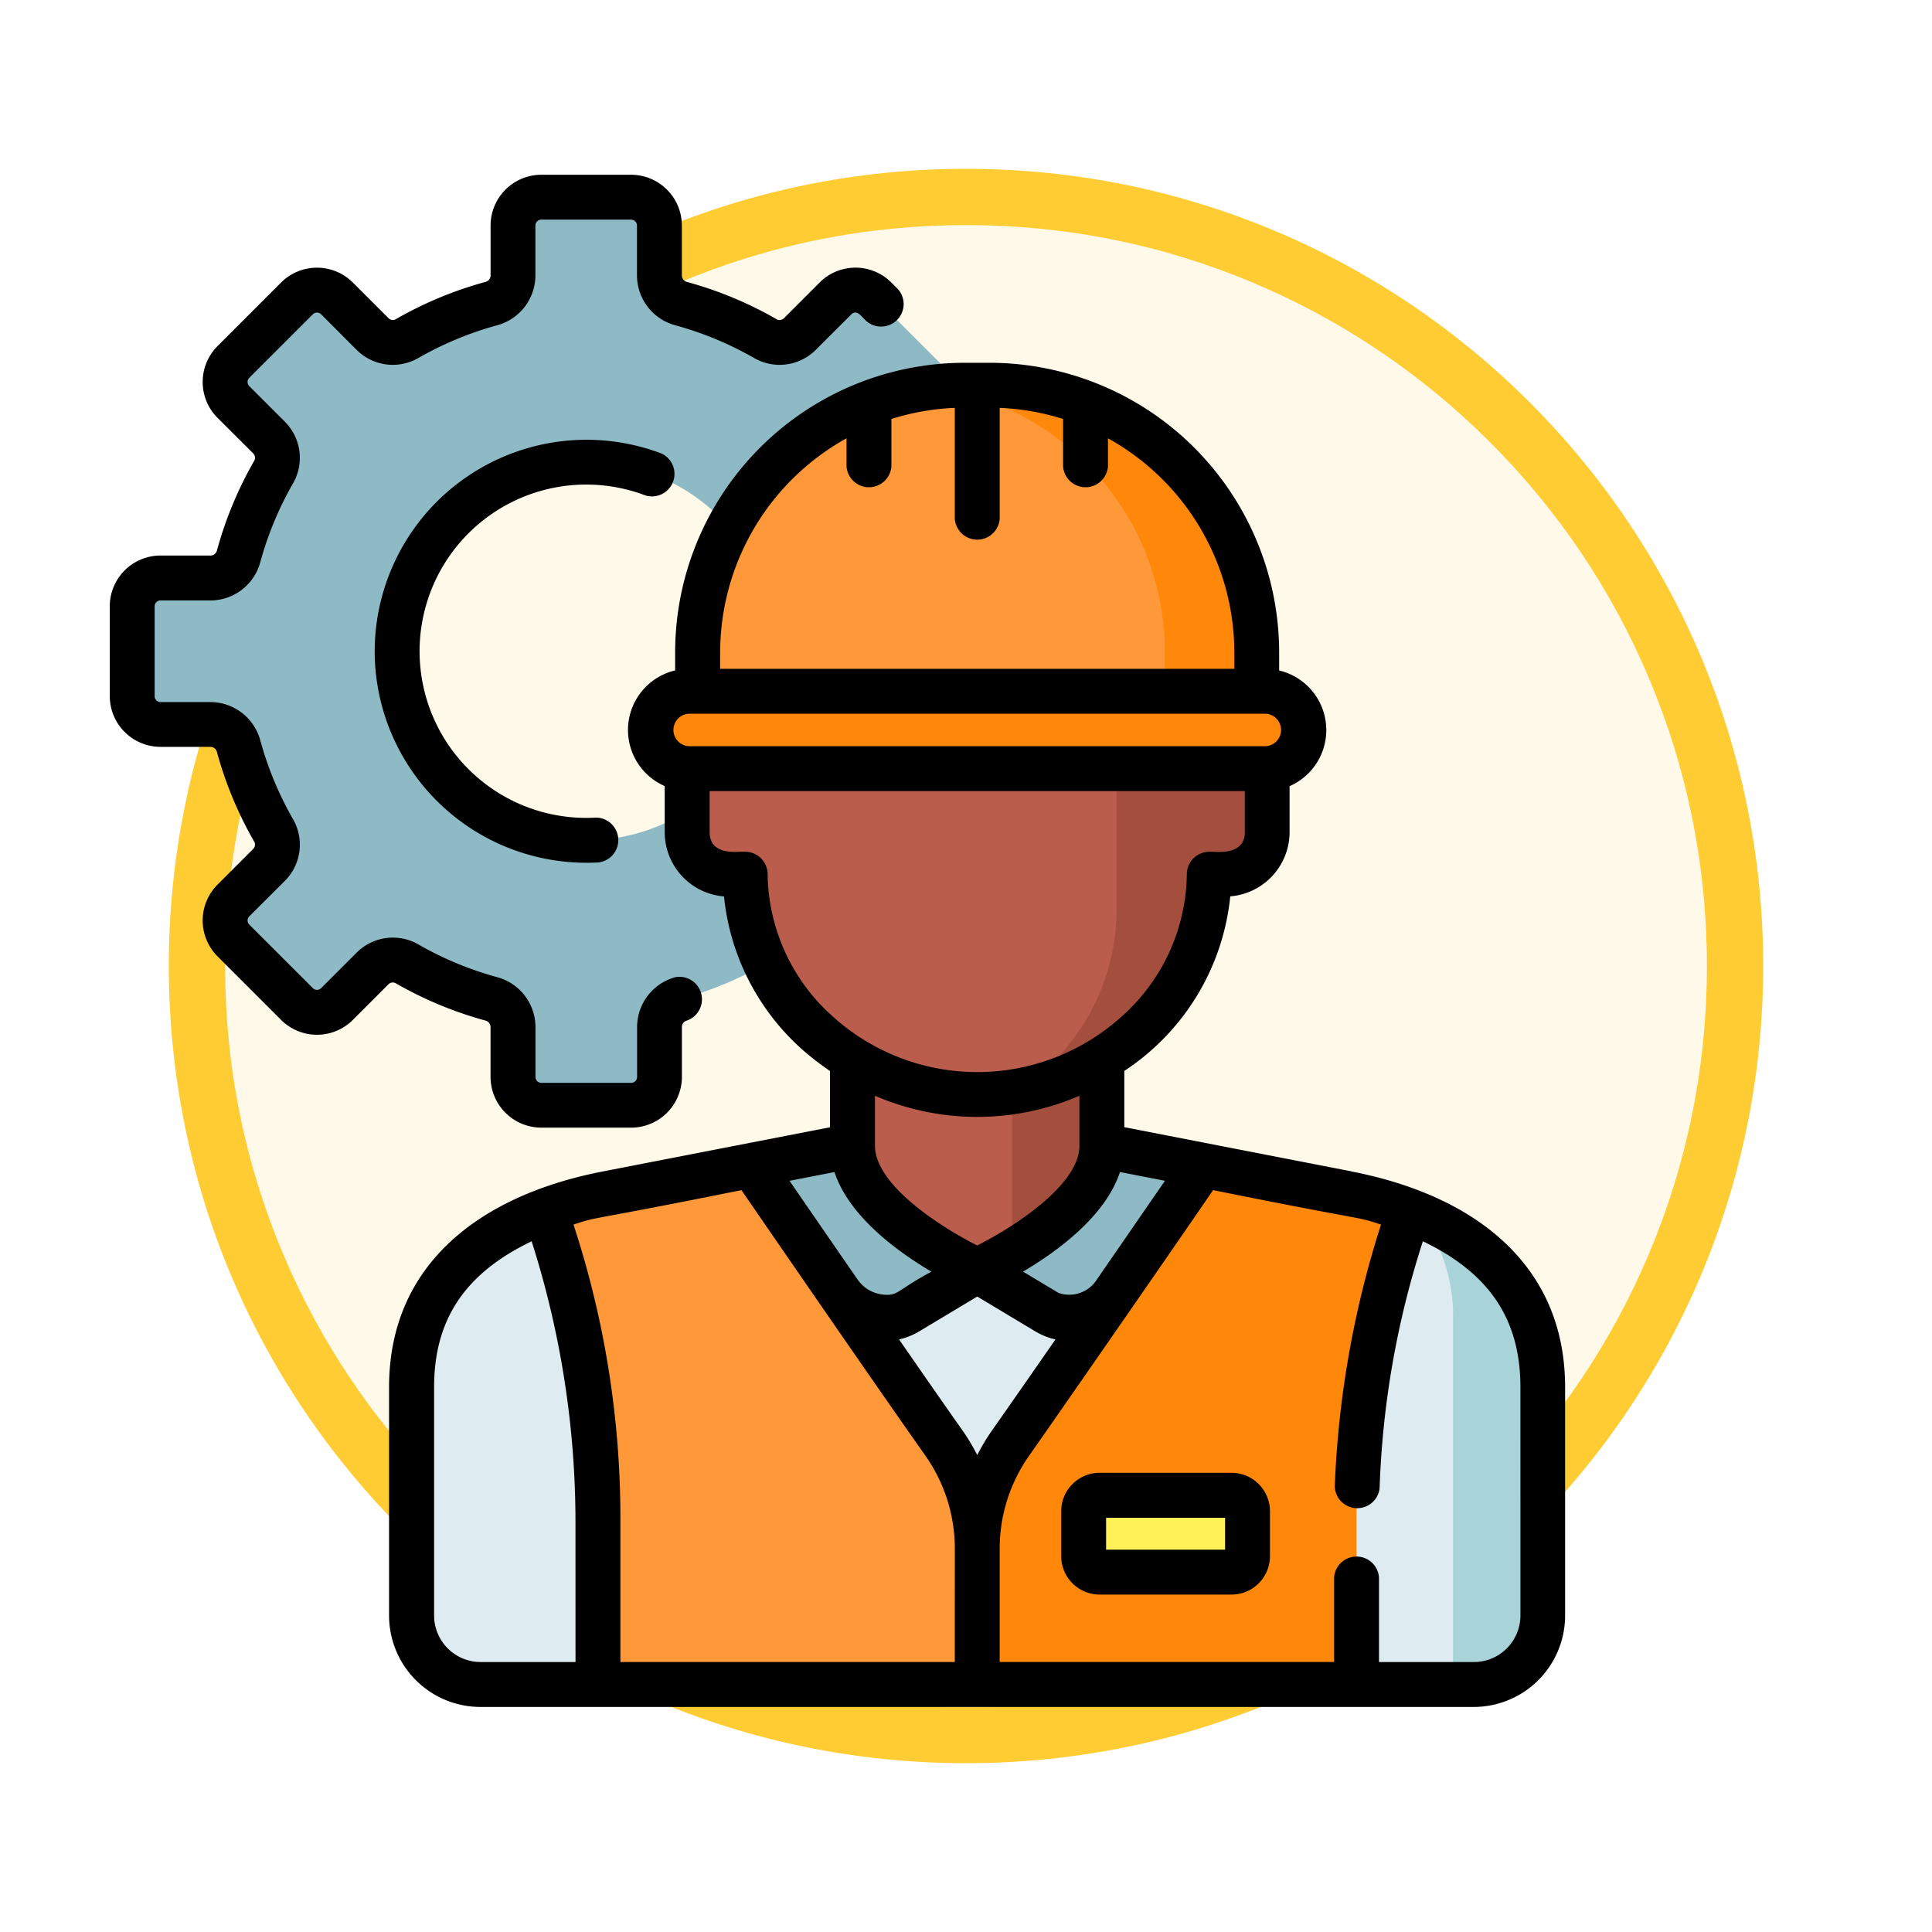 <svg xmlns="http://www.w3.org/2000/svg" xmlns:xlink="http://www.w3.org/1999/xlink" width="103" height="103" viewBox="0 0 103 103">
  <defs>
    <filter id="Trazado_978624" x="0" y="0" width="103" height="103" filterUnits="userSpaceOnUse">
      <feOffset dy="3" input="SourceAlpha"/>
      <feGaussianBlur stdDeviation="3" result="blur"/>
      <feFlood flood-opacity="0.161"/>
      <feComposite operator="in" in2="blur"/>
      <feComposite in="SourceGraphic"/>
    </filter>
  </defs>
  <g id="Grupo_1218205" data-name="Grupo 1218205" transform="translate(-191 -457)">
    <g id="Grupo_1217981" data-name="Grupo 1217981" transform="translate(200 463)">
      <g id="Grupo_1213565" data-name="Grupo 1213565" transform="translate(0)">
        <g id="Grupo_1210098" data-name="Grupo 1210098">
          <g id="Grupo_1178144" data-name="Grupo 1178144">
            <g id="Grupo_1177896" data-name="Grupo 1177896">
              <g id="Grupo_1176881" data-name="Grupo 1176881">
                <g id="Grupo_1175148" data-name="Grupo 1175148">
                  <g id="Grupo_1173798" data-name="Grupo 1173798">
                    <g id="Grupo_1171925" data-name="Grupo 1171925">
                      <g id="Grupo_1164524" data-name="Grupo 1164524">
                        <g id="Grupo_1144123" data-name="Grupo 1144123">
                          <g transform="matrix(1, 0, 0, 1, -9, -6)" filter="url(#Trazado_978624)">
                            <g id="Trazado_978624-2" data-name="Trazado 978624" transform="translate(9 6)" fill="#fff9e9">
                              <path d="M 42.5 83.5 C 36.964 83.5 31.595 82.416 26.541 80.279 C 21.659 78.214 17.274 75.257 13.509 71.491 C 9.743 67.726 6.786 63.341 4.721 58.459 C 2.584 53.405 1.5 48.036 1.5 42.5 C 1.5 36.964 2.584 31.595 4.721 26.541 C 6.786 21.659 9.743 17.274 13.509 13.509 C 17.274 9.743 21.659 6.786 26.541 4.721 C 31.595 2.584 36.964 1.5 42.5 1.5 C 48.036 1.5 53.405 2.584 58.459 4.721 C 63.341 6.786 67.726 9.743 71.491 13.509 C 75.257 17.274 78.214 21.659 80.279 26.541 C 82.416 31.595 83.5 36.964 83.5 42.5 C 83.5 48.036 82.416 53.405 80.279 58.459 C 78.214 63.341 75.257 67.726 71.491 71.491 C 67.726 75.257 63.341 78.214 58.459 80.279 C 53.405 82.416 48.036 83.5 42.5 83.5 Z" stroke="none"/>
                              <path d="M 42.5 3 C 37.166 3 31.994 4.044 27.126 6.103 C 22.422 8.092 18.198 10.941 14.569 14.569 C 10.941 18.198 8.092 22.422 6.103 27.126 C 4.044 31.994 3 37.166 3 42.5 C 3 47.834 4.044 53.006 6.103 57.874 C 8.092 62.578 10.941 66.802 14.569 70.431 C 18.198 74.059 22.422 76.908 27.126 78.897 C 31.994 80.956 37.166 82 42.5 82 C 47.834 82 53.006 80.956 57.874 78.897 C 62.578 76.908 66.802 74.059 70.431 70.431 C 74.059 66.802 76.908 62.578 78.897 57.874 C 80.956 53.006 82 47.834 82 42.5 C 82 37.166 80.956 31.994 78.897 27.126 C 76.908 22.422 74.059 18.198 70.431 14.569 C 66.802 10.941 62.578 8.092 57.874 6.103 C 53.006 4.044 47.834 3 42.5 3 M 42.5 0 C 65.972 0 85 19.028 85 42.5 C 85 65.972 65.972 85 42.5 85 C 19.028 85 0 65.972 0 42.5 C 0 19.028 19.028 0 42.5 0 Z" stroke="none" fill="#fc3"/>
                            </g>
                          </g>
                        </g>
                      </g>
                    </g>
                  </g>
                </g>
              </g>
            </g>
          </g>
        </g>
      </g>
    </g>
    <g id="obrero" transform="translate(196.852 466.317)">
      <path id="Trazado_1085481" data-name="Trazado 1085481" d="M54.4,27.8h-2.67a1.553,1.553,0,0,1-1.494-1.159,19.1,19.1,0,0,0-1.861-4.479,1.522,1.522,0,0,1,.231-1.839l1.906-1.906a1.509,1.509,0,0,0,0-2.134L47.127,12.9a1.509,1.509,0,0,0-2.134,0L43.086,14.8a1.522,1.522,0,0,1-1.84.231,19.092,19.092,0,0,0-4.479-1.861,1.554,1.554,0,0,1-1.159-1.494V9.009A1.509,1.509,0,0,0,34.1,7.5H29.31A1.509,1.509,0,0,0,27.8,9.009v2.67a1.554,1.554,0,0,1-1.159,1.494,19.08,19.08,0,0,0-4.479,1.861,1.522,1.522,0,0,1-1.84-.231L18.417,12.9a1.509,1.509,0,0,0-2.134,0L12.9,16.283a1.509,1.509,0,0,0,0,2.134L14.8,20.324a1.523,1.523,0,0,1,.231,1.84,19.065,19.065,0,0,0-1.861,4.479A1.554,1.554,0,0,1,11.679,27.8H9.009A1.509,1.509,0,0,0,7.5,29.31V34.1A1.509,1.509,0,0,0,9.009,35.61h2.67a1.553,1.553,0,0,1,1.494,1.159,19.086,19.086,0,0,0,1.861,4.478,1.523,1.523,0,0,1-.231,1.84L12.9,44.993a1.509,1.509,0,0,0,0,2.134l3.386,3.387a1.509,1.509,0,0,0,2.134,0l1.907-1.906a1.522,1.522,0,0,1,1.839-.231,19.1,19.1,0,0,0,4.479,1.861A1.555,1.555,0,0,1,27.8,51.732V54.4a1.509,1.509,0,0,0,1.509,1.509H34.1A1.509,1.509,0,0,0,35.609,54.4V51.732a1.555,1.555,0,0,1,1.159-1.494,19.1,19.1,0,0,0,4.479-1.861,1.522,1.522,0,0,1,1.839.231l1.906,1.906a1.509,1.509,0,0,0,2.134,0l3.387-3.387a1.509,1.509,0,0,0,0-2.134l-1.906-1.906a1.523,1.523,0,0,1-.231-1.84,19.091,19.091,0,0,0,1.861-4.479A1.554,1.554,0,0,1,51.73,35.61H54.4A1.509,1.509,0,0,0,55.91,34.1V29.31A1.508,1.508,0,0,0,54.4,27.8ZM31.7,41.786A10.081,10.081,0,1,1,41.786,31.705,10.081,10.081,0,0,1,31.7,41.786Zm0,0" transform="translate(-6.303 -6.304)" fill="#8ebac5"/>
      <path id="Trazado_1085482" data-name="Trazado 1085482" d="M243.123,283.769l-4.309-8.536v-9.343H225.521v9.343l-4.309,8.536Zm0,0" transform="translate(-185.92 -223.471)" fill="#bb5d4c"/>
      <path id="Trazado_1085483" data-name="Trazado 1085483" d="M301.547,265.891v17.879h9.1l-4.309-8.536v-9.343Zm0,0" transform="translate(-253.439 -223.471)" fill="#a44f3e"/>
      <path id="Trazado_1085484" data-name="Trazado 1085484" d="M221.668,109.128h-.843v-3.359A11.536,11.536,0,0,0,216.918,97a12.672,12.672,0,0,0-16.936,0,11.536,11.536,0,0,0-3.907,8.766v3.359h-.843a2.24,2.24,0,0,0-2.24,2.24v2.482a2.24,2.24,0,0,0,2.24,2.24h.847a11.515,11.515,0,0,0,3.9,8.5,12.672,12.672,0,0,0,16.936,0,11.511,11.511,0,0,0,3.9-8.5h.848a2.24,2.24,0,0,0,2.24-2.24v-2.482a2.241,2.241,0,0,0-2.24-2.24Zm0,0" transform="translate(-162.203 -78.8)" fill="#bb5d4c"/>
      <path id="Trazado_1085485" data-name="Trazado 1085485" d="M314.434,121.932h-.843v-3.359a11.536,11.536,0,0,0-3.907-8.766c-.325-.28-.673-.552-1.041-.814l0,21.9a11.515,11.515,0,0,1-3.9,8.5,14.269,14.269,0,0,1-1.372,1.043,13.106,13.106,0,0,0,6.317-3.045,11.515,11.515,0,0,0,3.9-8.5h.848a2.24,2.24,0,0,0,2.24-2.24v-2.482a2.241,2.241,0,0,0-2.24-2.24Zm0,0" transform="translate(-254.969 -91.604)" fill="#a44f3e"/>
      <path id="Trazado_1085486" data-name="Trazado 1085486" d="M212.026,70.328h-1.3a14.254,14.254,0,0,0-14.254,14.254v4.1h29.8v-4.1a14.255,14.255,0,0,0-14.254-14.254Zm0,0" transform="translate(-165.131 -59.108)" fill="#ff9838"/>
      <path id="Trazado_1085487" data-name="Trazado 1085487" d="M277.687,70.328h-1.3a14.383,14.383,0,0,0-1.79.113,14.257,14.257,0,0,1,12.448,14.141v4.1h4.893v-4.1a14.255,14.255,0,0,0-14.254-14.254Zm0,0" transform="translate(-230.792 -59.108)" fill="#ff8709"/>
      <path id="Trazado_1085488" data-name="Trazado 1085488" d="M213.458,176.724H182.739a2.063,2.063,0,1,1,0-4.126h30.719a2.063,2.063,0,0,1,0,4.126Zm0,0" transform="translate(-151.851 -145.062)" fill="#ff8709"/>
      <path id="Trazado_1085489" data-name="Trazado 1085489" d="M152.043,327.246l-14.36-2.793c0,3.671-6.647,6.647-6.647,6.647s-6.647-2.976-6.647-6.647l-14.36,2.793c-5.422,1.6-9.145,4.429-9.145,10.082V349.5a3.679,3.679,0,0,0,3.679,3.679h52.946a3.679,3.679,0,0,0,3.679-3.679v-12.17c0-5.653-3.723-8.485-9.145-10.082Zm0,0" transform="translate(-84.789 -272.691)" fill="#deecf1"/>
      <path id="Trazado_1085490" data-name="Trazado 1085490" d="M438.008,347.836a9.077,9.077,0,0,1,1.735,5.634V372.83h1.107a3.679,3.679,0,0,0,3.679-3.679V356.98c0-4.685-2.559-7.432-6.521-9.144Zm0,0" transform="translate(-368.13 -292.343)" fill="#a8d3d8"/>
      <path id="Trazado_1085491" data-name="Trazado 1085491" d="M219.874,324.453l-5.381,1.046c.32,2.982,2.966,5.679,5.7,7.706a2.356,2.356,0,0,0,2.615.123l3.717-2.229s-6.646-2.976-6.646-6.647Zm0,0" transform="translate(-180.273 -272.691)" fill="#8ebac5"/>
      <path id="Trazado_1085492" data-name="Trazado 1085492" d="M296.53,324.453c0,3.671-6.647,6.647-6.647,6.647l3.717,2.229a2.355,2.355,0,0,0,2.615-.123c2.73-2.028,5.376-4.724,5.7-7.706Zm0,0" transform="translate(-243.636 -272.691)" fill="#8ebac5"/>
      <path id="Trazado_1085493" data-name="Trazado 1085493" d="M145.773,333.438l.8,2.678a49.685,49.685,0,0,1,1.97,13.852v8.724h20.22v-7.225a9.85,9.85,0,0,0-1.795-5.67c-3.353-4.766-10.233-14.783-10.233-14.783l-7.7,1.5a19.4,19.4,0,0,0-3.264.926Zm0,0" transform="translate(-122.517 -278.206)" fill="#ff9838"/>
      <path id="Trazado_1085494" data-name="Trazado 1085494" d="M312.874,333.438l-.8,2.678a49.686,49.686,0,0,0-1.971,13.852v8.724h-20.22v-7.225a9.85,9.85,0,0,1,1.795-5.67c3.353-4.766,10.233-14.783,10.233-14.783l7.7,1.5a19.418,19.418,0,0,1,3.264.926Zm0,0" transform="translate(-243.636 -278.206)" fill="#ff8709"/>
      <path id="Trazado_1085495" data-name="Trazado 1085495" d="M333.332,445.377h-7.037a.849.849,0,0,1-.849-.849v-2.4a.849.849,0,0,1,.849-.849h7.037a.849.849,0,0,1,.849.849v2.4A.849.849,0,0,1,333.332,445.377Zm0,0" transform="translate(-273.525 -370.881)" fill="#fff156"/>
      <path id="Trazado_1085496" data-name="Trazado 1085496" d="M327.028,440.271h-7.037a2.048,2.048,0,0,1-2.046-2.046v-2.4a2.048,2.048,0,0,1,2.046-2.046h7.037a2.048,2.048,0,0,1,2.046,2.046v2.4A2.048,2.048,0,0,1,327.028,440.271Zm-6.69-2.393h6.343v-1.7h-6.343Zm0,0" transform="translate(-267.221 -364.577)"/>
      <path id="Trazado_1085497" data-name="Trazado 1085497" d="M27.8,50.8h-4.79A2.709,2.709,0,0,1,20.3,48.1v-2.67a.359.359,0,0,0-.277-.34,20.28,20.28,0,0,1-4.76-1.977.326.326,0,0,0-.4.039L12.96,45.057a2.707,2.707,0,0,1-3.826,0L5.746,41.67a2.705,2.705,0,0,1,0-3.826l1.906-1.907a.325.325,0,0,0,.039-.4,20.3,20.3,0,0,1-1.977-4.76.359.359,0,0,0-.34-.277H2.706A2.709,2.709,0,0,1,0,27.8v-4.79A2.709,2.709,0,0,1,2.706,20.3h2.67a.358.358,0,0,0,.34-.277,20.3,20.3,0,0,1,1.977-4.76.326.326,0,0,0-.039-.4L5.746,12.96a2.705,2.705,0,0,1,0-3.826L9.133,5.746a2.707,2.707,0,0,1,3.827,0l1.906,1.906a.326.326,0,0,0,.4.039,20.3,20.3,0,0,1,4.759-1.977.358.358,0,0,0,.277-.34V2.706A2.709,2.709,0,0,1,23.007,0H27.8A2.709,2.709,0,0,1,30.5,2.706v2.67a.357.357,0,0,0,.277.339,20.315,20.315,0,0,1,4.759,1.978.327.327,0,0,0,.4-.039l1.906-1.907a2.7,2.7,0,0,1,3.827,0l.358.358A1.2,1.2,0,0,1,40.336,7.8c-.221-.191-.5-.656-.8-.358L37.629,9.345a2.727,2.727,0,0,1-3.281.423,17.933,17.933,0,0,0-4.2-1.744,2.76,2.76,0,0,1-2.041-2.649V2.706a.313.313,0,0,0-.313-.313h-4.79a.313.313,0,0,0-.312.313v2.67a2.76,2.76,0,0,1-2.041,2.649,17.924,17.924,0,0,0-4.2,1.744,2.726,2.726,0,0,1-3.28-.423L11.268,7.439a.312.312,0,0,0-.442,0L7.438,10.826a.312.312,0,0,0,0,.442l1.907,1.907a2.726,2.726,0,0,1,.423,3.28,17.937,17.937,0,0,0-1.744,4.2,2.759,2.759,0,0,1-2.648,2.04H2.706a.313.313,0,0,0-.313.313V27.8a.313.313,0,0,0,.313.313h2.67a2.76,2.76,0,0,1,2.649,2.04,17.887,17.887,0,0,0,1.744,4.2,2.726,2.726,0,0,1-.423,3.28L7.439,39.536a.305.305,0,0,0-.092.221.31.31,0,0,0,.092.221l3.387,3.386a.312.312,0,0,0,.442,0l1.906-1.906a2.727,2.727,0,0,1,3.281-.423,17.922,17.922,0,0,0,4.2,1.744,2.76,2.76,0,0,1,2.041,2.649V48.1a.313.313,0,0,0,.312.313H27.8a.313.313,0,0,0,.313-.313V45.429A2.76,2.76,0,0,1,30.15,42.78a1.2,1.2,0,0,1,.629,2.308.359.359,0,0,0-.277.34V48.1A2.709,2.709,0,0,1,27.8,50.8Zm0,0"/>
      <path id="Trazado_1085498" data-name="Trazado 1085498" d="M88.535,99.769a11.292,11.292,0,0,1,15.287-10.543,1.2,1.2,0,0,1-.853,2.237,8.885,8.885,0,1,0-2.627,17.175,1.2,1.2,0,0,1,.141,2.389A11.29,11.29,0,0,1,88.535,99.769Zm0,0" transform="translate(-74.411 -74.367)"/>
      <path id="Trazado_1085499" data-name="Trazado 1085499" d="M144.7,105.939l-12.124-2.358v-3a12.655,12.655,0,0,0,5.649-9.306,3.441,3.441,0,0,0,3.162-3.425V85.4a3.263,3.263,0,0,0-.556-6.166V78.28a15.452,15.452,0,0,0-15.451-15.451h-1.3a15.451,15.451,0,0,0-15.451,15.451v.95a3.263,3.263,0,0,0-.556,6.166v2.459a3.441,3.441,0,0,0,3.162,3.425,12.621,12.621,0,0,0,4.244,8.225,15.725,15.725,0,0,0,1.405,1.081v3l-12.124,2.358c-6.4,1.244-11.382,4.85-11.382,11.5v12.17a4.876,4.876,0,0,0,4.876,4.876h52.946a4.876,4.876,0,0,0,4.876-4.876v-12.17c0-6.631-4.955-10.253-11.382-11.5Zm-9.959.5c-.869,1.263-2.2,3.191-3.631,5.268a1.741,1.741,0,0,1-2.043.709l-1.89-1.134c1.843-1.089,4.394-2.958,5.168-5.31Zm-10.008,3.448c-1.817-.915-5.44-3.175-5.45-5.311v-2.67a13.74,13.74,0,0,0,10.9,0v2.66c0,2.14-3.631,4.405-5.45,5.321ZM111.03,78.279a13.067,13.067,0,0,1,6.736-11.423v1.5a1.2,1.2,0,0,0,2.393,0V65.825a12.973,12.973,0,0,1,3.38-.592V71.15a1.2,1.2,0,0,0,2.393,0V65.233a12.978,12.978,0,0,1,3.38.592v2.531a1.2,1.2,0,0,0,2.393,0v-1.5a13.067,13.067,0,0,1,6.736,11.423v.865H111.03Zm-1.654,3.258h30.719a.867.867,0,0,1,0,1.733H109.376A.867.867,0,0,1,109.376,81.537Zm4.184,8.531a1.2,1.2,0,0,0-1.2-1.171c-.2-.049-1.89.311-1.89-1.043V85.664H139v2.191c0,1.351-1.736,1-1.89,1.043a1.2,1.2,0,0,0-1.2,1.171,10.318,10.318,0,0,1-3.487,7.623,11.487,11.487,0,0,1-15.375,0,10.317,10.317,0,0,1-3.488-7.623Zm3.564,15.906c.775,2.351,3.325,4.221,5.169,5.31-1.895,1.015-1.761,1.318-2.621,1.216a1.887,1.887,0,0,1-1.322-.806c-1.431-2.071-2.755-3.994-3.622-5.254Zm-13.806,26.121H98.262a2.483,2.483,0,0,1-2.483-2.483v-12.17c0-3.586,1.629-6.065,5.2-7.777a49.214,49.214,0,0,1,2.337,14.9Zm20.22,0H105.711v-7.528a50.21,50.21,0,0,0-2.5-15.793c1.4-.464.36-.107,8.953-1.837,2.47,3.589,7.079,10.285,9.8,14.147a8.611,8.611,0,0,1,1.577,4.982Zm1.2-11.032a11.262,11.262,0,0,0-.816-1.354c-.919-1.3-2.111-3.018-3.355-4.813a3.586,3.586,0,0,0,1.069-.426l3.1-1.86,3.1,1.86a3.58,3.58,0,0,0,1.069.426c-1.244,1.794-2.436,3.507-3.355,4.813a11.188,11.188,0,0,0-.816,1.354Zm28.956,8.55a2.483,2.483,0,0,1-2.483,2.483h-5.057V127.58a1.2,1.2,0,0,0-2.393,0v4.514H125.932v-6.028a8.612,8.612,0,0,1,1.577-4.981c1.546-2.2,7.909-11.379,9.8-14.148,8.589,1.729,7.553,1.372,8.952,1.837a52.181,52.181,0,0,0-2.465,13.971,1.2,1.2,0,0,0,2.391.086,47.854,47.854,0,0,1,2.306-13.167c3.573,1.713,5.2,4.192,5.2,7.777Zm0,0" transform="translate(-78.488 -52.805)"/>
    </g>
  </g>
</svg>
